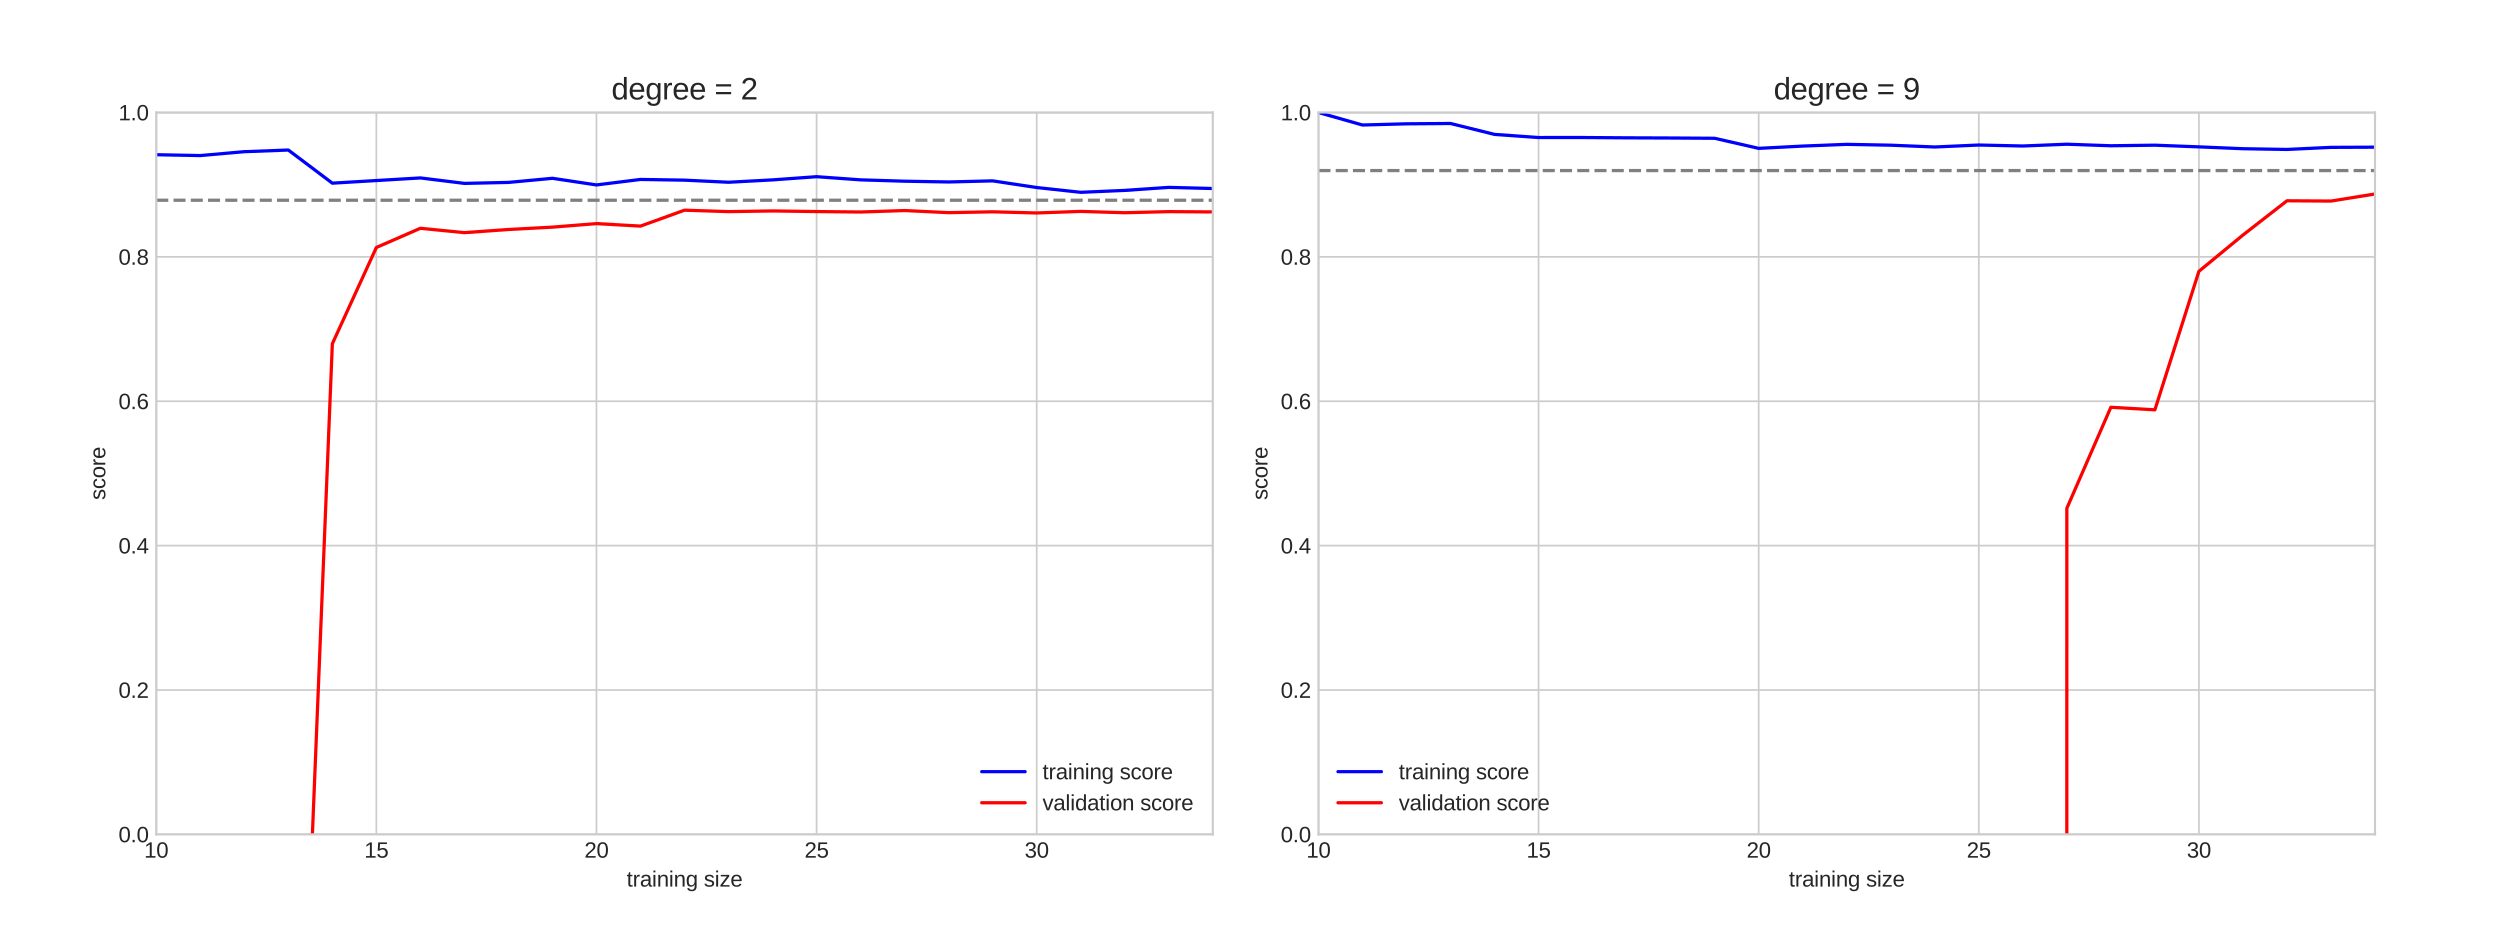 <?xml version="1.0" encoding="utf-8" standalone="no"?>
<!DOCTYPE svg PUBLIC "-//W3C//DTD SVG 1.1//EN"
  "http://www.w3.org/Graphics/SVG/1.1/DTD/svg11.dtd">
<svg xmlns:xlink="http://www.w3.org/1999/xlink" width="1152pt" height="432pt" viewBox="0 0 1152 432" xmlns="http://www.w3.org/2000/svg" version="1.1">
 <defs>
  <style type="text/css">*{stroke-linejoin: round; stroke-linecap: butt}</style>
 </defs>
 <g id="figure_1">
  <g id="patch_1">
   <path d="M 0 432 
L 1152 432 
L 1152 0 
L 0 0 
z
" style="fill: #ffffff"/>
  </g>
  <g id="axes_1">
   <g id="patch_2">
    <path d="M 72 384.48 
L 558.857 384.48 
L 558.857 51.84 
L 72 51.84 
z
" style="fill: #ffffff"/>
   </g>
   <g id="matplotlib.axis_1">
    <g id="xtick_1">
     <g id="line2d_1">
      <path d="M 72 384.48 
L 72 51.84 
" clip-path="url(#pb7698afa9c)" style="fill: none; stroke: #cccccc; stroke-width: 0.8; stroke-linecap: round"/>
     </g>
     <g id="line2d_2"/>
     <g id="text_1">
      <!-- 10 -->
      <g style="fill: #262626" transform="translate(66.439 395.227) scale(0.1 -0.1)">
       <defs>
        <path id="LiberationSans-31" d="M 488 0 
L 488 478 
L 1609 478 
L 1609 3866 
L 616 3156 
L 616 3688 
L 1656 4403 
L 2175 4403 
L 2175 478 
L 3247 478 
L 3247 0 
L 488 0 
z
" transform="scale(0.016)"/>
        <path id="LiberationSans-30" d="M 3309 2203 
Q 3309 1100 2920 518 
Q 2531 -63 1772 -63 
Q 1013 -63 631 515 
Q 250 1094 250 2203 
Q 250 3338 620 3903 
Q 991 4469 1791 4469 
Q 2569 4469 2939 3897 
Q 3309 3325 3309 2203 
z
M 2738 2203 
Q 2738 3156 2517 3584 
Q 2297 4013 1791 4013 
Q 1272 4013 1045 3591 
Q 819 3169 819 2203 
Q 819 1266 1048 831 
Q 1278 397 1778 397 
Q 2275 397 2506 840 
Q 2738 1284 2738 2203 
z
" transform="scale(0.016)"/>
       </defs>
       <use xlink:href="#LiberationSans-31"/>
       <use xlink:href="#LiberationSans-30" x="55.615"/>
      </g>
     </g>
    </g>
    <g id="xtick_2">
     <g id="line2d_3">
      <path d="M 173.429 384.48 
L 173.429 51.84 
" clip-path="url(#pb7698afa9c)" style="fill: none; stroke: #cccccc; stroke-width: 0.8; stroke-linecap: round"/>
     </g>
     <g id="line2d_4"/>
     <g id="text_2">
      <!-- 15 -->
      <g style="fill: #262626" transform="translate(167.868 395.227) scale(0.1 -0.1)">
       <defs>
        <path id="LiberationSans-35" d="M 3291 1434 
Q 3291 738 2877 337 
Q 2463 -63 1728 -63 
Q 1113 -63 734 206 
Q 356 475 256 984 
L 825 1050 
Q 1003 397 1741 397 
Q 2194 397 2450 670 
Q 2706 944 2706 1422 
Q 2706 1838 2448 2094 
Q 2191 2350 1753 2350 
Q 1525 2350 1328 2278 
Q 1131 2206 934 2034 
L 384 2034 
L 531 4403 
L 3034 4403 
L 3034 3925 
L 1044 3925 
L 959 2528 
Q 1325 2809 1869 2809 
Q 2519 2809 2905 2428 
Q 3291 2047 3291 1434 
z
" transform="scale(0.016)"/>
       </defs>
       <use xlink:href="#LiberationSans-31"/>
       <use xlink:href="#LiberationSans-35" x="55.615"/>
      </g>
     </g>
    </g>
    <g id="xtick_3">
     <g id="line2d_5">
      <path d="M 274.857 384.48 
L 274.857 51.84 
" clip-path="url(#pb7698afa9c)" style="fill: none; stroke: #cccccc; stroke-width: 0.8; stroke-linecap: round"/>
     </g>
     <g id="line2d_6"/>
     <g id="text_3">
      <!-- 20 -->
      <g style="fill: #262626" transform="translate(269.296 395.227) scale(0.1 -0.1)">
       <defs>
        <path id="LiberationSans-32" d="M 322 0 
L 322 397 
Q 481 763 711 1042 
Q 941 1322 1194 1548 
Q 1447 1775 1695 1969 
Q 1944 2163 2144 2356 
Q 2344 2550 2467 2762 
Q 2591 2975 2591 3244 
Q 2591 3606 2378 3806 
Q 2166 4006 1788 4006 
Q 1428 4006 1195 3811 
Q 963 3616 922 3263 
L 347 3316 
Q 409 3844 795 4156 
Q 1181 4469 1788 4469 
Q 2453 4469 2811 4155 
Q 3169 3841 3169 3263 
Q 3169 3006 3051 2753 
Q 2934 2500 2703 2247 
Q 2472 1994 1819 1463 
Q 1459 1169 1246 933 
Q 1034 697 941 478 
L 3238 478 
L 3238 0 
L 322 0 
z
" transform="scale(0.016)"/>
       </defs>
       <use xlink:href="#LiberationSans-32"/>
       <use xlink:href="#LiberationSans-30" x="55.615"/>
      </g>
     </g>
    </g>
    <g id="xtick_4">
     <g id="line2d_7">
      <path d="M 376.286 384.48 
L 376.286 51.84 
" clip-path="url(#pb7698afa9c)" style="fill: none; stroke: #cccccc; stroke-width: 0.8; stroke-linecap: round"/>
     </g>
     <g id="line2d_8"/>
     <g id="text_4">
      <!-- 25 -->
      <g style="fill: #262626" transform="translate(370.725 395.227) scale(0.1 -0.1)">
       <use xlink:href="#LiberationSans-32"/>
       <use xlink:href="#LiberationSans-35" x="55.615"/>
      </g>
     </g>
    </g>
    <g id="xtick_5">
     <g id="line2d_9">
      <path d="M 477.714 384.48 
L 477.714 51.84 
" clip-path="url(#pb7698afa9c)" style="fill: none; stroke: #cccccc; stroke-width: 0.8; stroke-linecap: round"/>
     </g>
     <g id="line2d_10"/>
     <g id="text_5">
      <!-- 30 -->
      <g style="fill: #262626" transform="translate(472.153 395.227) scale(0.1 -0.1)">
       <defs>
        <path id="LiberationSans-33" d="M 3278 1216 
Q 3278 606 2890 271 
Q 2503 -63 1784 -63 
Q 1116 -63 717 239 
Q 319 541 244 1131 
L 825 1184 
Q 938 403 1784 403 
Q 2209 403 2451 612 
Q 2694 822 2694 1234 
Q 2694 1594 2417 1795 
Q 2141 1997 1619 1997 
L 1300 1997 
L 1300 2484 
L 1606 2484 
Q 2069 2484 2323 2686 
Q 2578 2888 2578 3244 
Q 2578 3597 2370 3801 
Q 2163 4006 1753 4006 
Q 1381 4006 1151 3815 
Q 922 3625 884 3278 
L 319 3322 
Q 381 3863 767 4166 
Q 1153 4469 1759 4469 
Q 2422 4469 2789 4161 
Q 3156 3853 3156 3303 
Q 3156 2881 2920 2617 
Q 2684 2353 2234 2259 
L 2234 2247 
Q 2728 2194 3003 1916 
Q 3278 1638 3278 1216 
z
" transform="scale(0.016)"/>
       </defs>
       <use xlink:href="#LiberationSans-33"/>
       <use xlink:href="#LiberationSans-30" x="55.615"/>
      </g>
     </g>
    </g>
    <g id="text_6">
     <!-- training size -->
     <g style="fill: #262626" transform="translate(288.75 408.549) scale(0.1 -0.1)">
      <defs>
       <path id="LiberationSans-74" d="M 1731 25 
Q 1453 -50 1163 -50 
Q 488 -50 488 716 
L 488 2972 
L 97 2972 
L 97 3381 
L 509 3381 
L 675 4138 
L 1050 4138 
L 1050 3381 
L 1675 3381 
L 1675 2972 
L 1050 2972 
L 1050 838 
Q 1050 594 1129 495 
Q 1209 397 1406 397 
Q 1519 397 1731 441 
L 1731 25 
z
" transform="scale(0.016)"/>
       <path id="LiberationSans-72" d="M 444 0 
L 444 2594 
Q 444 2950 425 3381 
L 956 3381 
Q 981 2806 981 2691 
L 994 2691 
Q 1128 3125 1303 3284 
Q 1478 3444 1797 3444 
Q 1909 3444 2025 3413 
L 2025 2897 
Q 1913 2928 1725 2928 
Q 1375 2928 1190 2626 
Q 1006 2325 1006 1763 
L 1006 0 
L 444 0 
z
" transform="scale(0.016)"/>
       <path id="LiberationSans-61" d="M 1294 -63 
Q 784 -63 528 206 
Q 272 475 272 944 
Q 272 1469 617 1750 
Q 963 2031 1731 2050 
L 2491 2063 
L 2491 2247 
Q 2491 2659 2316 2837 
Q 2141 3016 1766 3016 
Q 1388 3016 1216 2887 
Q 1044 2759 1009 2478 
L 422 2531 
Q 566 3444 1778 3444 
Q 2416 3444 2737 3151 
Q 3059 2859 3059 2306 
L 3059 850 
Q 3059 600 3125 473 
Q 3191 347 3375 347 
Q 3456 347 3559 369 
L 3559 19 
Q 3347 -31 3125 -31 
Q 2813 -31 2670 133 
Q 2528 297 2509 647 
L 2491 647 
Q 2275 259 1989 98 
Q 1703 -63 1294 -63 
z
M 1422 359 
Q 1731 359 1972 500 
Q 2213 641 2352 886 
Q 2491 1131 2491 1391 
L 2491 1669 
L 1875 1656 
Q 1478 1650 1273 1575 
Q 1069 1500 959 1344 
Q 850 1188 850 934 
Q 850 659 998 509 
Q 1147 359 1422 359 
z
" transform="scale(0.016)"/>
       <path id="LiberationSans-69" d="M 428 4100 
L 428 4638 
L 991 4638 
L 991 4100 
L 428 4100 
z
M 428 0 
L 428 3381 
L 991 3381 
L 991 0 
L 428 0 
z
" transform="scale(0.016)"/>
       <path id="LiberationSans-6e" d="M 2578 0 
L 2578 2144 
Q 2578 2478 2512 2662 
Q 2447 2847 2303 2928 
Q 2159 3009 1881 3009 
Q 1475 3009 1240 2731 
Q 1006 2453 1006 1959 
L 1006 0 
L 444 0 
L 444 2659 
Q 444 3250 425 3381 
L 956 3381 
Q 959 3366 962 3297 
Q 966 3228 970 3139 
Q 975 3050 981 2803 
L 991 2803 
Q 1184 3153 1439 3298 
Q 1694 3444 2072 3444 
Q 2628 3444 2886 3167 
Q 3144 2891 3144 2253 
L 3144 0 
L 2578 0 
z
" transform="scale(0.016)"/>
       <path id="LiberationSans-67" d="M 1713 -1328 
Q 1159 -1328 831 -1111 
Q 503 -894 409 -494 
L 975 -413 
Q 1031 -647 1223 -773 
Q 1416 -900 1728 -900 
Q 2569 -900 2569 84 
L 2569 628 
L 2563 628 
Q 2403 303 2125 139 
Q 1847 -25 1475 -25 
Q 853 -25 561 387 
Q 269 800 269 1684 
Q 269 2581 583 3007 
Q 897 3434 1538 3434 
Q 1897 3434 2161 3270 
Q 2425 3106 2569 2803 
L 2575 2803 
Q 2575 2897 2587 3128 
Q 2600 3359 2613 3381 
L 3147 3381 
Q 3128 3213 3128 2681 
L 3128 97 
Q 3128 -1328 1713 -1328 
z
M 2569 1691 
Q 2569 2103 2456 2401 
Q 2344 2700 2139 2858 
Q 1934 3016 1675 3016 
Q 1244 3016 1047 2703 
Q 850 2391 850 1691 
Q 850 997 1034 694 
Q 1219 391 1666 391 
Q 1931 391 2137 547 
Q 2344 703 2456 995 
Q 2569 1288 2569 1691 
z
" transform="scale(0.016)"/>
       <path id="LiberationSans-20" transform="scale(0.016)"/>
       <path id="LiberationSans-73" d="M 2969 934 
Q 2969 456 2608 196 
Q 2247 -63 1597 -63 
Q 966 -63 623 145 
Q 281 353 178 794 
L 675 891 
Q 747 619 972 492 
Q 1197 366 1597 366 
Q 2025 366 2223 497 
Q 2422 628 2422 891 
Q 2422 1091 2284 1216 
Q 2147 1341 1841 1422 
L 1438 1528 
Q 953 1653 748 1773 
Q 544 1894 428 2066 
Q 313 2238 313 2488 
Q 313 2950 642 3192 
Q 972 3434 1603 3434 
Q 2163 3434 2492 3237 
Q 2822 3041 2909 2606 
L 2403 2544 
Q 2356 2769 2151 2889 
Q 1947 3009 1603 3009 
Q 1222 3009 1040 2893 
Q 859 2778 859 2544 
Q 859 2400 934 2306 
Q 1009 2213 1156 2147 
Q 1303 2081 1775 1966 
Q 2222 1853 2419 1758 
Q 2616 1663 2730 1547 
Q 2844 1431 2906 1279 
Q 2969 1128 2969 934 
z
" transform="scale(0.016)"/>
       <path id="LiberationSans-7a" d="M 259 0 
L 259 428 
L 2150 2947 
L 366 2947 
L 366 3381 
L 2816 3381 
L 2816 2953 
L 922 434 
L 2881 434 
L 2881 0 
L 259 0 
z
" transform="scale(0.016)"/>
       <path id="LiberationSans-65" d="M 863 1572 
Q 863 991 1103 675 
Q 1344 359 1806 359 
Q 2172 359 2392 506 
Q 2613 653 2691 878 
L 3184 738 
Q 2881 -63 1806 -63 
Q 1056 -63 664 384 
Q 272 831 272 1713 
Q 272 2550 664 2997 
Q 1056 3444 1784 3444 
Q 3275 3444 3275 1647 
L 3275 1572 
L 863 1572 
z
M 2694 2003 
Q 2647 2538 2422 2783 
Q 2197 3028 1775 3028 
Q 1366 3028 1127 2754 
Q 888 2481 869 2003 
L 2694 2003 
z
" transform="scale(0.016)"/>
      </defs>
      <use xlink:href="#LiberationSans-74"/>
      <use xlink:href="#LiberationSans-72" x="27.783"/>
      <use xlink:href="#LiberationSans-61" x="61.084"/>
      <use xlink:href="#LiberationSans-69" x="116.699"/>
      <use xlink:href="#LiberationSans-6e" x="138.916"/>
      <use xlink:href="#LiberationSans-69" x="194.531"/>
      <use xlink:href="#LiberationSans-6e" x="216.748"/>
      <use xlink:href="#LiberationSans-67" x="272.363"/>
      <use xlink:href="#LiberationSans-20" x="327.979"/>
      <use xlink:href="#LiberationSans-73" x="355.762"/>
      <use xlink:href="#LiberationSans-69" x="405.762"/>
      <use xlink:href="#LiberationSans-7a" x="427.979"/>
      <use xlink:href="#LiberationSans-65" x="477.979"/>
     </g>
    </g>
   </g>
   <g id="matplotlib.axis_2">
    <g id="ytick_1">
     <g id="line2d_11">
      <path d="M 72 384.48 
L 558.857 384.48 
" clip-path="url(#pb7698afa9c)" style="fill: none; stroke: #cccccc; stroke-width: 0.8; stroke-linecap: round"/>
     </g>
     <g id="line2d_12"/>
     <g id="text_7">
      <!-- 0.0 -->
      <g style="fill: #262626" transform="translate(54.6 388.103) scale(0.1 -0.1)">
       <defs>
        <path id="LiberationSans-2e" d="M 584 0 
L 584 684 
L 1194 684 
L 1194 0 
L 584 0 
z
" transform="scale(0.016)"/>
       </defs>
       <use xlink:href="#LiberationSans-30"/>
       <use xlink:href="#LiberationSans-2e" x="55.615"/>
       <use xlink:href="#LiberationSans-30" x="83.398"/>
      </g>
     </g>
    </g>
    <g id="ytick_2">
     <g id="line2d_13">
      <path d="M 72 317.952 
L 558.857 317.952 
" clip-path="url(#pb7698afa9c)" style="fill: none; stroke: #cccccc; stroke-width: 0.8; stroke-linecap: round"/>
     </g>
     <g id="line2d_14"/>
     <g id="text_8">
      <!-- 0.2 -->
      <g style="fill: #262626" transform="translate(54.6 321.575) scale(0.1 -0.1)">
       <use xlink:href="#LiberationSans-30"/>
       <use xlink:href="#LiberationSans-2e" x="55.615"/>
       <use xlink:href="#LiberationSans-32" x="83.398"/>
      </g>
     </g>
    </g>
    <g id="ytick_3">
     <g id="line2d_15">
      <path d="M 72 251.424 
L 558.857 251.424 
" clip-path="url(#pb7698afa9c)" style="fill: none; stroke: #cccccc; stroke-width: 0.8; stroke-linecap: round"/>
     </g>
     <g id="line2d_16"/>
     <g id="text_9">
      <!-- 0.4 -->
      <g style="fill: #262626" transform="translate(54.6 255.047) scale(0.1 -0.1)">
       <defs>
        <path id="LiberationSans-34" d="M 2753 997 
L 2753 0 
L 2222 0 
L 2222 997 
L 147 997 
L 147 1434 
L 2163 4403 
L 2753 4403 
L 2753 1441 
L 3372 1441 
L 3372 997 
L 2753 997 
z
M 2222 3769 
Q 2216 3750 2134 3603 
Q 2053 3456 2013 3397 
L 884 1734 
L 716 1503 
L 666 1441 
L 2222 1441 
L 2222 3769 
z
" transform="scale(0.016)"/>
       </defs>
       <use xlink:href="#LiberationSans-30"/>
       <use xlink:href="#LiberationSans-2e" x="55.615"/>
       <use xlink:href="#LiberationSans-34" x="83.398"/>
      </g>
     </g>
    </g>
    <g id="ytick_4">
     <g id="line2d_17">
      <path d="M 72 184.896 
L 558.857 184.896 
" clip-path="url(#pb7698afa9c)" style="fill: none; stroke: #cccccc; stroke-width: 0.8; stroke-linecap: round"/>
     </g>
     <g id="line2d_18"/>
     <g id="text_10">
      <!-- 0.6 -->
      <g style="fill: #262626" transform="translate(54.6 188.519) scale(0.1 -0.1)">
       <defs>
        <path id="LiberationSans-36" d="M 3278 1441 
Q 3278 744 2900 340 
Q 2522 -63 1856 -63 
Q 1113 -63 719 490 
Q 325 1044 325 2100 
Q 325 3244 734 3856 
Q 1144 4469 1900 4469 
Q 2897 4469 3156 3572 
L 2619 3475 
Q 2453 4013 1894 4013 
Q 1413 4013 1148 3564 
Q 884 3116 884 2266 
Q 1038 2550 1316 2698 
Q 1594 2847 1953 2847 
Q 2563 2847 2920 2465 
Q 3278 2084 3278 1441 
z
M 2706 1416 
Q 2706 1894 2472 2153 
Q 2238 2413 1819 2413 
Q 1425 2413 1183 2183 
Q 941 1953 941 1550 
Q 941 1041 1192 716 
Q 1444 391 1838 391 
Q 2244 391 2475 664 
Q 2706 938 2706 1416 
z
" transform="scale(0.016)"/>
       </defs>
       <use xlink:href="#LiberationSans-30"/>
       <use xlink:href="#LiberationSans-2e" x="55.615"/>
       <use xlink:href="#LiberationSans-36" x="83.398"/>
      </g>
     </g>
    </g>
    <g id="ytick_5">
     <g id="line2d_19">
      <path d="M 72 118.368 
L 558.857 118.368 
" clip-path="url(#pb7698afa9c)" style="fill: none; stroke: #cccccc; stroke-width: 0.8; stroke-linecap: round"/>
     </g>
     <g id="line2d_20"/>
     <g id="text_11">
      <!-- 0.8 -->
      <g style="fill: #262626" transform="translate(54.6 121.991) scale(0.1 -0.1)">
       <defs>
        <path id="LiberationSans-38" d="M 3281 1228 
Q 3281 619 2893 278 
Q 2506 -63 1781 -63 
Q 1075 -63 676 271 
Q 278 606 278 1222 
Q 278 1653 525 1947 
Q 772 2241 1156 2303 
L 1156 2316 
Q 797 2400 589 2681 
Q 381 2963 381 3341 
Q 381 3844 757 4156 
Q 1134 4469 1769 4469 
Q 2419 4469 2795 4162 
Q 3172 3856 3172 3334 
Q 3172 2956 2962 2675 
Q 2753 2394 2391 2322 
L 2391 2309 
Q 2813 2241 3047 1952 
Q 3281 1663 3281 1228 
z
M 2588 3303 
Q 2588 4050 1769 4050 
Q 1372 4050 1164 3862 
Q 956 3675 956 3303 
Q 956 2925 1170 2726 
Q 1384 2528 1775 2528 
Q 2172 2528 2380 2711 
Q 2588 2894 2588 3303 
z
M 2697 1281 
Q 2697 1691 2453 1898 
Q 2209 2106 1769 2106 
Q 1341 2106 1100 1882 
Q 859 1659 859 1269 
Q 859 359 1788 359 
Q 2247 359 2472 579 
Q 2697 800 2697 1281 
z
" transform="scale(0.016)"/>
       </defs>
       <use xlink:href="#LiberationSans-30"/>
       <use xlink:href="#LiberationSans-2e" x="55.615"/>
       <use xlink:href="#LiberationSans-38" x="83.398"/>
      </g>
     </g>
    </g>
    <g id="ytick_6">
     <g id="line2d_21">
      <path d="M 72 51.84 
L 558.857 51.84 
" clip-path="url(#pb7698afa9c)" style="fill: none; stroke: #cccccc; stroke-width: 0.8; stroke-linecap: round"/>
     </g>
     <g id="line2d_22"/>
     <g id="text_12">
      <!-- 1.0 -->
      <g style="fill: #262626" transform="translate(54.6 55.463) scale(0.1 -0.1)">
       <use xlink:href="#LiberationSans-31"/>
       <use xlink:href="#LiberationSans-2e" x="55.615"/>
       <use xlink:href="#LiberationSans-30" x="83.398"/>
      </g>
     </g>
    </g>
    <g id="text_13">
     <!-- score -->
     <g style="fill: #262626" transform="translate(48.525 230.386) rotate(-90) scale(0.1 -0.1)">
      <defs>
       <path id="LiberationSans-63" d="M 859 1706 
Q 859 1031 1071 706 
Q 1284 381 1713 381 
Q 2013 381 2214 543 
Q 2416 706 2463 1044 
L 3031 1006 
Q 2966 519 2616 228 
Q 2266 -63 1728 -63 
Q 1019 -63 645 385 
Q 272 834 272 1694 
Q 272 2547 647 2995 
Q 1022 3444 1722 3444 
Q 2241 3444 2583 3175 
Q 2925 2906 3013 2434 
L 2434 2391 
Q 2391 2672 2212 2837 
Q 2034 3003 1706 3003 
Q 1259 3003 1059 2706 
Q 859 2409 859 1706 
z
" transform="scale(0.016)"/>
       <path id="LiberationSans-6f" d="M 3291 1694 
Q 3291 806 2900 371 
Q 2509 -63 1766 -63 
Q 1025 -63 647 389 
Q 269 841 269 1694 
Q 269 3444 1784 3444 
Q 2559 3444 2925 3017 
Q 3291 2591 3291 1694 
z
M 2700 1694 
Q 2700 2394 2492 2711 
Q 2284 3028 1794 3028 
Q 1300 3028 1079 2704 
Q 859 2381 859 1694 
Q 859 1025 1076 689 
Q 1294 353 1759 353 
Q 2266 353 2483 678 
Q 2700 1003 2700 1694 
z
" transform="scale(0.016)"/>
      </defs>
      <use xlink:href="#LiberationSans-73"/>
      <use xlink:href="#LiberationSans-63" x="50"/>
      <use xlink:href="#LiberationSans-6f" x="100"/>
      <use xlink:href="#LiberationSans-72" x="155.615"/>
      <use xlink:href="#LiberationSans-65" x="188.916"/>
     </g>
    </g>
   </g>
   <g id="line2d_23">
    <path d="M 72 71.296 
L 92.286 71.683 
L 112.571 69.894 
L 132.857 69.135 
L 153.143 84.404 
L 173.429 83.195 
L 193.714 81.992 
L 214 84.505 
L 234.286 84.059 
L 254.571 82.163 
L 274.857 85.218 
L 295.143 82.687 
L 315.429 83.016 
L 335.714 83.983 
L 356 82.892 
L 376.286 81.418 
L 396.571 82.877 
L 416.857 83.499 
L 437.143 83.849 
L 457.429 83.344 
L 477.714 86.41 
L 498 88.619 
L 518.286 87.738 
L 538.571 86.342 
L 558.857 86.868 
" clip-path="url(#pb7698afa9c)" style="fill: none; stroke: #0000ff; stroke-width: 1.5; stroke-linecap: round"/>
   </g>
   <g id="line2d_24">
    <path d="M 141.984 433 
L 153.143 158.403 
L 173.429 114.034 
L 193.714 105.19 
L 214 107.207 
L 234.286 105.754 
L 254.571 104.664 
L 274.857 103.04 
L 295.143 104.185 
L 315.429 96.855 
L 335.714 97.514 
L 356 97.201 
L 376.286 97.486 
L 396.571 97.694 
L 416.857 97.016 
L 437.143 97.992 
L 457.429 97.604 
L 477.714 98.135 
L 498 97.413 
L 518.286 98.029 
L 538.571 97.516 
L 558.857 97.655 
" clip-path="url(#pb7698afa9c)" style="fill: none; stroke: #ff0000; stroke-width: 1.5; stroke-linecap: round"/>
   </g>
   <g id="LineCollection_1">
    <path d="M 72 92.261 
L 558.857 92.261 
" clip-path="url(#pb7698afa9c)" style="fill: none; stroke-dasharray: 5.55,2.4; stroke-dashoffset: 0; stroke: #808080; stroke-width: 1.5"/>
   </g>
   <g id="patch_3">
    <path d="M 72 384.48 
L 72 51.84 
" style="fill: none; stroke: #cccccc; stroke-linejoin: miter; stroke-linecap: square"/>
   </g>
   <g id="patch_4">
    <path d="M 558.857 384.48 
L 558.857 51.84 
" style="fill: none; stroke: #cccccc; stroke-linejoin: miter; stroke-linecap: square"/>
   </g>
   <g id="patch_5">
    <path d="M 72 384.48 
L 558.857 384.48 
" style="fill: none; stroke: #cccccc; stroke-linejoin: miter; stroke-linecap: square"/>
   </g>
   <g id="patch_6">
    <path d="M 72 51.84 
L 558.857 51.84 
" style="fill: none; stroke: #cccccc; stroke-linejoin: miter; stroke-linecap: square"/>
   </g>
   <g id="text_14">
    <!-- degree = 2 -->
    <g style="fill: #262626" transform="translate(281.764 45.84) scale(0.14 -0.14)">
     <defs>
      <path id="LiberationSans-64" d="M 2566 544 
Q 2409 219 2151 78 
Q 1894 -63 1513 -63 
Q 872 -63 570 368 
Q 269 800 269 1675 
Q 269 3444 1513 3444 
Q 1897 3444 2153 3303 
Q 2409 3163 2566 2856 
L 2572 2856 
L 2566 3234 
L 2566 4638 
L 3128 4638 
L 3128 697 
Q 3128 169 3147 0 
L 2609 0 
Q 2600 50 2589 231 
Q 2578 413 2578 544 
L 2566 544 
z
M 859 1694 
Q 859 984 1046 678 
Q 1234 372 1656 372 
Q 2134 372 2350 703 
Q 2566 1034 2566 1731 
Q 2566 2403 2350 2715 
Q 2134 3028 1663 3028 
Q 1238 3028 1048 2714 
Q 859 2400 859 1694 
z
" transform="scale(0.016)"/>
      <path id="LiberationSans-3d" d="M 313 2675 
L 313 3138 
L 3422 3138 
L 3422 2675 
L 313 2675 
z
M 313 1075 
L 313 1538 
L 3422 1538 
L 3422 1075 
L 313 1075 
z
" transform="scale(0.016)"/>
     </defs>
     <use xlink:href="#LiberationSans-64"/>
     <use xlink:href="#LiberationSans-65" x="55.615"/>
     <use xlink:href="#LiberationSans-67" x="111.23"/>
     <use xlink:href="#LiberationSans-72" x="166.846"/>
     <use xlink:href="#LiberationSans-65" x="200.146"/>
     <use xlink:href="#LiberationSans-65" x="255.762"/>
     <use xlink:href="#LiberationSans-20" x="311.377"/>
     <use xlink:href="#LiberationSans-3d" x="339.16"/>
     <use xlink:href="#LiberationSans-20" x="397.559"/>
     <use xlink:href="#LiberationSans-32" x="425.342"/>
    </g>
   </g>
   <g id="legend_1">
    <g id="line2d_25">
     <path d="M 452.379 355.583 
L 462.379 355.583 
L 472.379 355.583 
" style="fill: none; stroke: #0000ff; stroke-width: 1.5; stroke-linecap: round"/>
    </g>
    <g id="text_15">
     <!-- training score -->
     <g style="fill: #262626" transform="translate(480.379 359.083) scale(0.1 -0.1)">
      <use xlink:href="#LiberationSans-74"/>
      <use xlink:href="#LiberationSans-72" x="27.783"/>
      <use xlink:href="#LiberationSans-61" x="61.084"/>
      <use xlink:href="#LiberationSans-69" x="116.699"/>
      <use xlink:href="#LiberationSans-6e" x="138.916"/>
      <use xlink:href="#LiberationSans-69" x="194.531"/>
      <use xlink:href="#LiberationSans-6e" x="216.748"/>
      <use xlink:href="#LiberationSans-67" x="272.363"/>
      <use xlink:href="#LiberationSans-20" x="327.979"/>
      <use xlink:href="#LiberationSans-73" x="355.762"/>
      <use xlink:href="#LiberationSans-63" x="405.762"/>
      <use xlink:href="#LiberationSans-6f" x="455.762"/>
      <use xlink:href="#LiberationSans-72" x="511.377"/>
      <use xlink:href="#LiberationSans-65" x="544.678"/>
     </g>
    </g>
    <g id="line2d_26">
     <path d="M 452.379 369.905 
L 462.379 369.905 
L 472.379 369.905 
" style="fill: none; stroke: #ff0000; stroke-width: 1.5; stroke-linecap: round"/>
    </g>
    <g id="text_16">
     <!-- validation score -->
     <g style="fill: #262626" transform="translate(480.379 373.405) scale(0.1 -0.1)">
      <defs>
       <path id="LiberationSans-76" d="M 1916 0 
L 1250 0 
L 22 3381 
L 622 3381 
L 1366 1181 
Q 1406 1056 1581 441 
L 1691 806 
L 1813 1175 
L 2581 3381 
L 3178 3381 
L 1916 0 
z
" transform="scale(0.016)"/>
       <path id="LiberationSans-6c" d="M 431 0 
L 431 4638 
L 994 4638 
L 994 0 
L 431 0 
z
" transform="scale(0.016)"/>
      </defs>
      <use xlink:href="#LiberationSans-76"/>
      <use xlink:href="#LiberationSans-61" x="50"/>
      <use xlink:href="#LiberationSans-6c" x="105.615"/>
      <use xlink:href="#LiberationSans-69" x="127.832"/>
      <use xlink:href="#LiberationSans-64" x="150.049"/>
      <use xlink:href="#LiberationSans-61" x="205.664"/>
      <use xlink:href="#LiberationSans-74" x="261.279"/>
      <use xlink:href="#LiberationSans-69" x="289.062"/>
      <use xlink:href="#LiberationSans-6f" x="311.279"/>
      <use xlink:href="#LiberationSans-6e" x="366.895"/>
      <use xlink:href="#LiberationSans-20" x="422.51"/>
      <use xlink:href="#LiberationSans-73" x="450.293"/>
      <use xlink:href="#LiberationSans-63" x="500.293"/>
      <use xlink:href="#LiberationSans-6f" x="550.293"/>
      <use xlink:href="#LiberationSans-72" x="605.908"/>
      <use xlink:href="#LiberationSans-65" x="639.209"/>
     </g>
    </g>
   </g>
  </g>
  <g id="axes_2">
   <g id="patch_7">
    <path d="M 607.543 384.48 
L 1094.4 384.48 
L 1094.4 51.84 
L 607.543 51.84 
z
" style="fill: #ffffff"/>
   </g>
   <g id="matplotlib.axis_3">
    <g id="xtick_6">
     <g id="line2d_27">
      <path d="M 607.543 384.48 
L 607.543 51.84 
" clip-path="url(#p272dff0668)" style="fill: none; stroke: #cccccc; stroke-width: 0.8; stroke-linecap: round"/>
     </g>
     <g id="line2d_28"/>
     <g id="text_17">
      <!-- 10 -->
      <g style="fill: #262626" transform="translate(601.982 395.227) scale(0.1 -0.1)">
       <use xlink:href="#LiberationSans-31"/>
       <use xlink:href="#LiberationSans-30" x="55.615"/>
      </g>
     </g>
    </g>
    <g id="xtick_7">
     <g id="line2d_29">
      <path d="M 708.971 384.48 
L 708.971 51.84 
" clip-path="url(#p272dff0668)" style="fill: none; stroke: #cccccc; stroke-width: 0.8; stroke-linecap: round"/>
     </g>
     <g id="line2d_30"/>
     <g id="text_18">
      <!-- 15 -->
      <g style="fill: #262626" transform="translate(703.41 395.227) scale(0.1 -0.1)">
       <use xlink:href="#LiberationSans-31"/>
       <use xlink:href="#LiberationSans-35" x="55.615"/>
      </g>
     </g>
    </g>
    <g id="xtick_8">
     <g id="line2d_31">
      <path d="M 810.4 384.48 
L 810.4 51.84 
" clip-path="url(#p272dff0668)" style="fill: none; stroke: #cccccc; stroke-width: 0.8; stroke-linecap: round"/>
     </g>
     <g id="line2d_32"/>
     <g id="text_19">
      <!-- 20 -->
      <g style="fill: #262626" transform="translate(804.839 395.227) scale(0.1 -0.1)">
       <use xlink:href="#LiberationSans-32"/>
       <use xlink:href="#LiberationSans-30" x="55.615"/>
      </g>
     </g>
    </g>
    <g id="xtick_9">
     <g id="line2d_33">
      <path d="M 911.829 384.48 
L 911.829 51.84 
" clip-path="url(#p272dff0668)" style="fill: none; stroke: #cccccc; stroke-width: 0.8; stroke-linecap: round"/>
     </g>
     <g id="line2d_34"/>
     <g id="text_20">
      <!-- 25 -->
      <g style="fill: #262626" transform="translate(906.268 395.227) scale(0.1 -0.1)">
       <use xlink:href="#LiberationSans-32"/>
       <use xlink:href="#LiberationSans-35" x="55.615"/>
      </g>
     </g>
    </g>
    <g id="xtick_10">
     <g id="line2d_35">
      <path d="M 1013.257 384.48 
L 1013.257 51.84 
" clip-path="url(#p272dff0668)" style="fill: none; stroke: #cccccc; stroke-width: 0.8; stroke-linecap: round"/>
     </g>
     <g id="line2d_36"/>
     <g id="text_21">
      <!-- 30 -->
      <g style="fill: #262626" transform="translate(1007.696 395.227) scale(0.1 -0.1)">
       <use xlink:href="#LiberationSans-33"/>
       <use xlink:href="#LiberationSans-30" x="55.615"/>
      </g>
     </g>
    </g>
    <g id="text_22">
     <!-- training size -->
     <g style="fill: #262626" transform="translate(824.293 408.549) scale(0.1 -0.1)">
      <use xlink:href="#LiberationSans-74"/>
      <use xlink:href="#LiberationSans-72" x="27.783"/>
      <use xlink:href="#LiberationSans-61" x="61.084"/>
      <use xlink:href="#LiberationSans-69" x="116.699"/>
      <use xlink:href="#LiberationSans-6e" x="138.916"/>
      <use xlink:href="#LiberationSans-69" x="194.531"/>
      <use xlink:href="#LiberationSans-6e" x="216.748"/>
      <use xlink:href="#LiberationSans-67" x="272.363"/>
      <use xlink:href="#LiberationSans-20" x="327.979"/>
      <use xlink:href="#LiberationSans-73" x="355.762"/>
      <use xlink:href="#LiberationSans-69" x="405.762"/>
      <use xlink:href="#LiberationSans-7a" x="427.979"/>
      <use xlink:href="#LiberationSans-65" x="477.979"/>
     </g>
    </g>
   </g>
   <g id="matplotlib.axis_4">
    <g id="ytick_7">
     <g id="line2d_37">
      <path d="M 607.543 384.48 
L 1094.4 384.48 
" clip-path="url(#p272dff0668)" style="fill: none; stroke: #cccccc; stroke-width: 0.8; stroke-linecap: round"/>
     </g>
     <g id="line2d_38"/>
     <g id="text_23">
      <!-- 0.0 -->
      <g style="fill: #262626" transform="translate(590.143 388.103) scale(0.1 -0.1)">
       <use xlink:href="#LiberationSans-30"/>
       <use xlink:href="#LiberationSans-2e" x="55.615"/>
       <use xlink:href="#LiberationSans-30" x="83.398"/>
      </g>
     </g>
    </g>
    <g id="ytick_8">
     <g id="line2d_39">
      <path d="M 607.543 317.952 
L 1094.4 317.952 
" clip-path="url(#p272dff0668)" style="fill: none; stroke: #cccccc; stroke-width: 0.8; stroke-linecap: round"/>
     </g>
     <g id="line2d_40"/>
     <g id="text_24">
      <!-- 0.2 -->
      <g style="fill: #262626" transform="translate(590.143 321.575) scale(0.1 -0.1)">
       <use xlink:href="#LiberationSans-30"/>
       <use xlink:href="#LiberationSans-2e" x="55.615"/>
       <use xlink:href="#LiberationSans-32" x="83.398"/>
      </g>
     </g>
    </g>
    <g id="ytick_9">
     <g id="line2d_41">
      <path d="M 607.543 251.424 
L 1094.4 251.424 
" clip-path="url(#p272dff0668)" style="fill: none; stroke: #cccccc; stroke-width: 0.8; stroke-linecap: round"/>
     </g>
     <g id="line2d_42"/>
     <g id="text_25">
      <!-- 0.4 -->
      <g style="fill: #262626" transform="translate(590.143 255.047) scale(0.1 -0.1)">
       <use xlink:href="#LiberationSans-30"/>
       <use xlink:href="#LiberationSans-2e" x="55.615"/>
       <use xlink:href="#LiberationSans-34" x="83.398"/>
      </g>
     </g>
    </g>
    <g id="ytick_10">
     <g id="line2d_43">
      <path d="M 607.543 184.896 
L 1094.4 184.896 
" clip-path="url(#p272dff0668)" style="fill: none; stroke: #cccccc; stroke-width: 0.8; stroke-linecap: round"/>
     </g>
     <g id="line2d_44"/>
     <g id="text_26">
      <!-- 0.6 -->
      <g style="fill: #262626" transform="translate(590.143 188.519) scale(0.1 -0.1)">
       <use xlink:href="#LiberationSans-30"/>
       <use xlink:href="#LiberationSans-2e" x="55.615"/>
       <use xlink:href="#LiberationSans-36" x="83.398"/>
      </g>
     </g>
    </g>
    <g id="ytick_11">
     <g id="line2d_45">
      <path d="M 607.543 118.368 
L 1094.4 118.368 
" clip-path="url(#p272dff0668)" style="fill: none; stroke: #cccccc; stroke-width: 0.8; stroke-linecap: round"/>
     </g>
     <g id="line2d_46"/>
     <g id="text_27">
      <!-- 0.8 -->
      <g style="fill: #262626" transform="translate(590.143 121.991) scale(0.1 -0.1)">
       <use xlink:href="#LiberationSans-30"/>
       <use xlink:href="#LiberationSans-2e" x="55.615"/>
       <use xlink:href="#LiberationSans-38" x="83.398"/>
      </g>
     </g>
    </g>
    <g id="ytick_12">
     <g id="line2d_47">
      <path d="M 607.543 51.84 
L 1094.4 51.84 
" clip-path="url(#p272dff0668)" style="fill: none; stroke: #cccccc; stroke-width: 0.8; stroke-linecap: round"/>
     </g>
     <g id="line2d_48"/>
     <g id="text_28">
      <!-- 1.0 -->
      <g style="fill: #262626" transform="translate(590.143 55.463) scale(0.1 -0.1)">
       <use xlink:href="#LiberationSans-31"/>
       <use xlink:href="#LiberationSans-2e" x="55.615"/>
       <use xlink:href="#LiberationSans-30" x="83.398"/>
      </g>
     </g>
    </g>
    <g id="text_29">
     <!-- score -->
     <g style="fill: #262626" transform="translate(584.068 230.386) rotate(-90) scale(0.1 -0.1)">
      <use xlink:href="#LiberationSans-73"/>
      <use xlink:href="#LiberationSans-63" x="50"/>
      <use xlink:href="#LiberationSans-6f" x="100"/>
      <use xlink:href="#LiberationSans-72" x="155.615"/>
      <use xlink:href="#LiberationSans-65" x="188.916"/>
     </g>
    </g>
   </g>
   <g id="line2d_49">
    <path d="M 607.543 51.84 
L 627.829 57.602 
L 648.114 57.057 
L 668.4 56.902 
L 688.686 61.932 
L 708.971 63.375 
L 729.257 63.366 
L 749.543 63.512 
L 769.829 63.593 
L 790.114 63.722 
L 810.4 68.362 
L 830.686 67.315 
L 850.971 66.517 
L 871.257 66.903 
L 891.543 67.734 
L 911.829 66.829 
L 932.114 67.277 
L 952.4 66.453 
L 972.686 67.165 
L 992.971 66.9 
L 1013.257 67.677 
L 1033.543 68.528 
L 1053.829 68.867 
L 1074.114 67.906 
L 1094.4 67.816 
" clip-path="url(#p272dff0668)" style="fill: none; stroke: #0000ff; stroke-width: 1.5; stroke-linecap: round"/>
   </g>
   <g id="line2d_50">
    <path d="M 952.389 433 
L 952.4 234.209 
L 972.686 187.663 
L 992.971 188.843 
L 1013.257 125.021 
L 1033.543 108.302 
L 1053.829 92.52 
L 1074.114 92.647 
L 1094.4 89.385 
" clip-path="url(#p272dff0668)" style="fill: none; stroke: #ff0000; stroke-width: 1.5; stroke-linecap: round"/>
   </g>
   <g id="LineCollection_2">
    <path d="M 607.543 78.601 
L 1094.4 78.601 
" clip-path="url(#p272dff0668)" style="fill: none; stroke-dasharray: 5.55,2.4; stroke-dashoffset: 0; stroke: #808080; stroke-width: 1.5"/>
   </g>
   <g id="patch_8">
    <path d="M 607.543 384.48 
L 607.543 51.84 
" style="fill: none; stroke: #cccccc; stroke-linejoin: miter; stroke-linecap: square"/>
   </g>
   <g id="patch_9">
    <path d="M 1094.4 384.48 
L 1094.4 51.84 
" style="fill: none; stroke: #cccccc; stroke-linejoin: miter; stroke-linecap: square"/>
   </g>
   <g id="patch_10">
    <path d="M 607.543 384.48 
L 1094.4 384.48 
" style="fill: none; stroke: #cccccc; stroke-linejoin: miter; stroke-linecap: square"/>
   </g>
   <g id="patch_11">
    <path d="M 607.543 51.84 
L 1094.4 51.84 
" style="fill: none; stroke: #cccccc; stroke-linejoin: miter; stroke-linecap: square"/>
   </g>
   <g id="text_30">
    <!-- degree = 9 -->
    <g style="fill: #262626" transform="translate(817.307 45.84) scale(0.14 -0.14)">
     <defs>
      <path id="LiberationSans-39" d="M 3256 2291 
Q 3256 1156 2842 546 
Q 2428 -63 1663 -63 
Q 1147 -63 836 154 
Q 525 372 391 856 
L 928 941 
Q 1097 391 1672 391 
Q 2156 391 2422 841 
Q 2688 1291 2700 2125 
Q 2575 1844 2272 1673 
Q 1969 1503 1606 1503 
Q 1013 1503 656 1909 
Q 300 2316 300 2988 
Q 300 3678 687 4073 
Q 1075 4469 1766 4469 
Q 2500 4469 2878 3925 
Q 3256 3381 3256 2291 
z
M 2644 2834 
Q 2644 3366 2400 3689 
Q 2156 4013 1747 4013 
Q 1341 4013 1106 3736 
Q 872 3459 872 2988 
Q 872 2506 1106 2226 
Q 1341 1947 1741 1947 
Q 1984 1947 2193 2058 
Q 2403 2169 2523 2372 
Q 2644 2575 2644 2834 
z
" transform="scale(0.016)"/>
     </defs>
     <use xlink:href="#LiberationSans-64"/>
     <use xlink:href="#LiberationSans-65" x="55.615"/>
     <use xlink:href="#LiberationSans-67" x="111.23"/>
     <use xlink:href="#LiberationSans-72" x="166.846"/>
     <use xlink:href="#LiberationSans-65" x="200.146"/>
     <use xlink:href="#LiberationSans-65" x="255.762"/>
     <use xlink:href="#LiberationSans-20" x="311.377"/>
     <use xlink:href="#LiberationSans-3d" x="339.16"/>
     <use xlink:href="#LiberationSans-20" x="397.559"/>
     <use xlink:href="#LiberationSans-39" x="425.342"/>
    </g>
   </g>
   <g id="legend_2">
    <g id="line2d_51">
     <path d="M 616.543 355.583 
L 626.543 355.583 
L 636.543 355.583 
" style="fill: none; stroke: #0000ff; stroke-width: 1.5; stroke-linecap: round"/>
    </g>
    <g id="text_31">
     <!-- training score -->
     <g style="fill: #262626" transform="translate(644.543 359.083) scale(0.1 -0.1)">
      <use xlink:href="#LiberationSans-74"/>
      <use xlink:href="#LiberationSans-72" x="27.783"/>
      <use xlink:href="#LiberationSans-61" x="61.084"/>
      <use xlink:href="#LiberationSans-69" x="116.699"/>
      <use xlink:href="#LiberationSans-6e" x="138.916"/>
      <use xlink:href="#LiberationSans-69" x="194.531"/>
      <use xlink:href="#LiberationSans-6e" x="216.748"/>
      <use xlink:href="#LiberationSans-67" x="272.363"/>
      <use xlink:href="#LiberationSans-20" x="327.979"/>
      <use xlink:href="#LiberationSans-73" x="355.762"/>
      <use xlink:href="#LiberationSans-63" x="405.762"/>
      <use xlink:href="#LiberationSans-6f" x="455.762"/>
      <use xlink:href="#LiberationSans-72" x="511.377"/>
      <use xlink:href="#LiberationSans-65" x="544.678"/>
     </g>
    </g>
    <g id="line2d_52">
     <path d="M 616.543 369.905 
L 626.543 369.905 
L 636.543 369.905 
" style="fill: none; stroke: #ff0000; stroke-width: 1.5; stroke-linecap: round"/>
    </g>
    <g id="text_32">
     <!-- validation score -->
     <g style="fill: #262626" transform="translate(644.543 373.405) scale(0.1 -0.1)">
      <use xlink:href="#LiberationSans-76"/>
      <use xlink:href="#LiberationSans-61" x="50"/>
      <use xlink:href="#LiberationSans-6c" x="105.615"/>
      <use xlink:href="#LiberationSans-69" x="127.832"/>
      <use xlink:href="#LiberationSans-64" x="150.049"/>
      <use xlink:href="#LiberationSans-61" x="205.664"/>
      <use xlink:href="#LiberationSans-74" x="261.279"/>
      <use xlink:href="#LiberationSans-69" x="289.062"/>
      <use xlink:href="#LiberationSans-6f" x="311.279"/>
      <use xlink:href="#LiberationSans-6e" x="366.895"/>
      <use xlink:href="#LiberationSans-20" x="422.51"/>
      <use xlink:href="#LiberationSans-73" x="450.293"/>
      <use xlink:href="#LiberationSans-63" x="500.293"/>
      <use xlink:href="#LiberationSans-6f" x="550.293"/>
      <use xlink:href="#LiberationSans-72" x="605.908"/>
      <use xlink:href="#LiberationSans-65" x="639.209"/>
     </g>
    </g>
   </g>
  </g>
 </g>
 <defs>
  <clipPath id="pb7698afa9c">
   <rect x="72" y="51.84" width="486.857" height="332.64"/>
  </clipPath>
  <clipPath id="p272dff0668">
   <rect x="607.543" y="51.84" width="486.857" height="332.64"/>
  </clipPath>
 </defs>
</svg>
